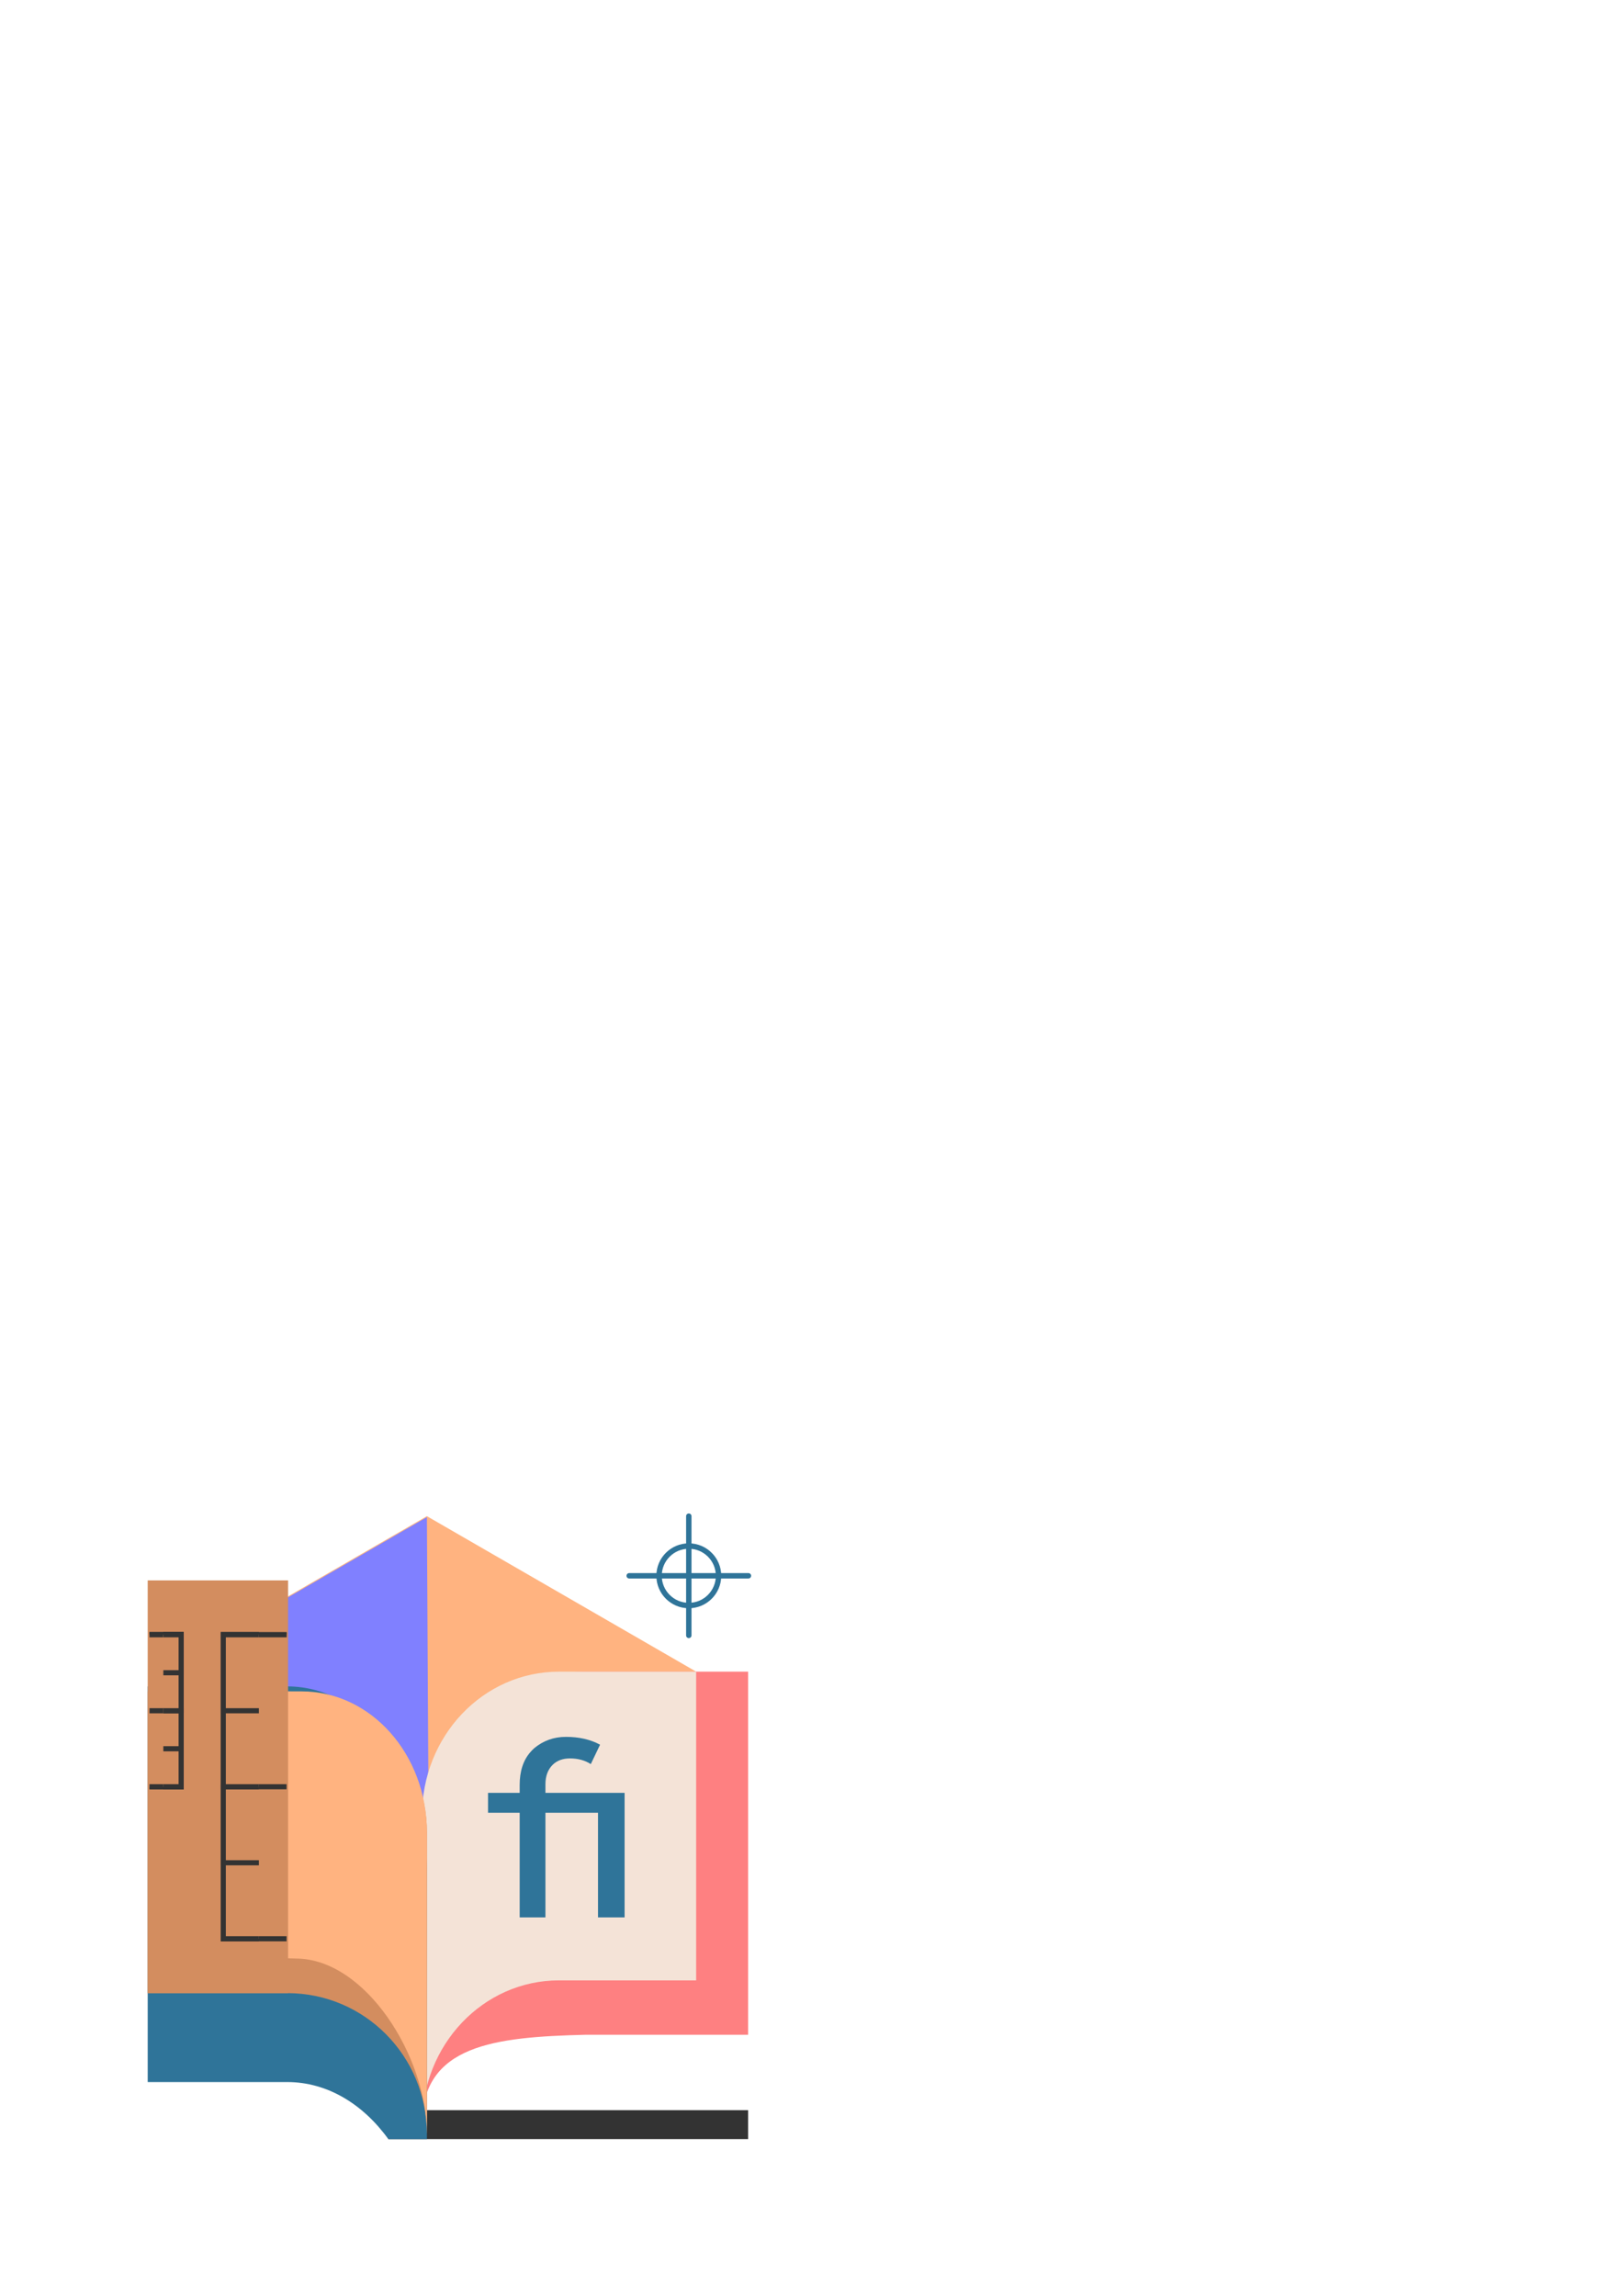 <?xml version="1.0" encoding="UTF-8" standalone="no"?>
<!-- Created with Inkscape (http://www.inkscape.org/) -->

<svg
   width="210mm"
   height="297mm"
   viewBox="0 0 210 297"
   version="1.1"
   id="svg29213"
   inkscape:version="1.2-dev (b270682, 2021-05-01)"
   sodipodi:docname="ikona-2.svg"
   xmlns:inkscape="http://www.inkscape.org/namespaces/inkscape"
   xmlns:sodipodi="http://sodipodi.sourceforge.net/DTD/sodipodi-0.dtd"
   xmlns="http://www.w3.org/2000/svg"
   xmlns:svg="http://www.w3.org/2000/svg">
  <sodipodi:namedview
     id="namedview29215"
     pagecolor="#ffffff"
     bordercolor="#666666"
     borderopacity="1.0"
     objecttolerance="10.0"
     gridtolerance="10.0"
     guidetolerance="10.0"
     inkscape:pageshadow="2"
     inkscape:pageopacity="0.0"
     inkscape:pagecheckerboard="0"
     inkscape:document-units="mm"
     showgrid="false"
     inkscape:zoom="0.67081229"
     inkscape:cx="397.27954"
     inkscape:cy="561.25984"
     inkscape:window-width="2048"
     inkscape:window-height="1089"
     inkscape:window-x="-8"
     inkscape:window-y="-8"
     inkscape:window-maximized="1"
     inkscape:current-layer="layer1" />
  <defs
     id="defs29210" />
  <g
     inkscape:label="Layer 1"
     inkscape:groupmode="layer"
     id="layer1">
    <rect
       style="fill:#333333;fill-opacity:1;stroke:none;stroke-width:0.665;stroke-miterlimit:4;stroke-dasharray:none;stroke-opacity:1;stop-color:#000000"
       id="rect392349"
       width="46.554"
       height="3.742"
       x="50.245"
       y="272.985" />
    <path
       id="path316535"
       style="fill:#ffb380;fill-opacity:1;stroke-width:0.265;stop-color:#000000"
       inkscape:transform-center-x="3.1522343e-06"
       inkscape:transform-center-y="-2.1872051e-06"
       d="m 90.078,256.485 -34.84,-14.402 -34.84,14.402 v -40.229 l 34.84,-20.115 34.84,20.115 z"
       sodipodi:nodetypes="ccccccc" />
    <path
       style="fill:#8080ff;fill-opacity:1;stroke:none;stroke-width:0.265px;stroke-linecap:butt;stroke-linejoin:miter;stroke-opacity:1"
       d="m 20.398,216.383 v 40.229 l 35.061,-20.243 -0.222,-40.101 -34.84,20.115"
       id="path91954" />
    <path
       id="path331237"
       style="fill:#fe8081;fill-opacity:1;stroke:none;stroke-width:0.26;stroke-miterlimit:4;stroke-dasharray:none;stroke-dashoffset:0"
       d="m 75.699,216.255 c -11.689,0 -21.1,8.324 -21.1,18.664 v 39.937 c 0,-10.34 9.414,-11.326 21.1,-11.626 h 21.1 v -46.975 z"
       inkscape:export-xdpi="199.98807"
       inkscape:export-ydpi="199.98807"
       sodipodi:nodetypes="sscsccs" />
    <path
       id="path92136"
       style="fill:#f4e3d7;fill-opacity:1;stroke:none;stroke-width:0.26;stroke-miterlimit:4;stroke-dasharray:none;stroke-dashoffset:0"
       d="m 72.338,216.255 c -9.828,0 -17.739,8.324 -17.739,18.664 v 39.937 c 0,-10.34 7.912,-18.664 17.739,-18.664 h 17.739 v -39.937 z"
       inkscape:export-xdpi="199.98807"
       inkscape:export-ydpi="199.98807" />
    <path
       id="path361771"
       style="fill:#2f7499;fill-opacity:1;stroke:none;stroke-width:0.26;stroke-miterlimit:4;stroke-dasharray:none;stroke-dashoffset:0"
       d="m 19.111,218.162 v 51.186 h 18.063 c 5.152,0 9.786,2.827 13.071,7.379 h 4.993 v -34.644 c -3e-5,-13.252 -8.056,-23.92 -18.064,-23.92 z" />
    <path
       id="path156713"
       style="fill:#d38d5f;fill-opacity:1;stroke:none;stroke-width:0.26;stroke-miterlimit:4;stroke-dasharray:none;stroke-dashoffset:0"
       d="m 37.175,218.804 c 10.007,0 18.063,8.137 18.063,18.244 v 39.039 c 0,-10.107 -8.056,-18.244 -18.063,-18.244 H 19.111 v -39.039 z"
       inkscape:export-xdpi="199.98807"
       inkscape:export-ydpi="199.98807" />
    <path
       id="path92138"
       style="fill:#ffb380;fill-opacity:1;stroke:none;stroke-width:0.26;stroke-miterlimit:4;stroke-dasharray:none;stroke-dashoffset:0"
       d="m 39.016,218.804 c 8.987,0 16.222,8.137 16.222,18.244 v 39.039 c 0,-10.107 -7.979,-22.715 -16.955,-22.718 l -16.306,-0.535 0.817,-34.029 z"
       inkscape:export-xdpi="199.98807"
       inkscape:export-ydpi="199.98807"
       sodipodi:nodetypes="sscsccs" />
    <g
       aria-label="fi"
       id="text166119"
       style="font-weight:bold;font-size:27.316px;line-height:1.25;font-family:'BIZ UDPGothic';-inkscape-font-specification:'BIZ UDPGothic, Bold';fill:#2f7499;stroke-width:0.265"
       transform="translate(-83.938,129.147)">
      <path
         d="m 151.178,102.788 v -1.014 q 0,-2.681 1.387,-4.255 0.24,-0.28 0.493,-0.507 1.761,-1.467 4.108,-1.467 2.548,0 4.415,1.014 l -1.2,2.508 q -1.134,-0.734 -2.694,-0.734 -1.4,0 -2.241,0.827 -0.934,0.934 -0.934,2.508 v 1.12 h 10.243 v 16.112 h -3.441 v -13.538 h -6.802 v 13.538 h -3.334 v -13.538 h -4.095 v -2.574 z"
         id="path891" />
    </g>
    <rect
       style="fill:#d38d5f;fill-opacity:1;stroke:none;stroke-width:0.265;stop-color:#000000"
       id="rect166922"
       width="18.161"
       height="53.393"
       x="19.111"
       y="204.449" />
    <path
       id="rect167433"
       style="fill:#d38d5f;stroke:#333333;stroke-width:0.665;stroke-miterlimit:4;stroke-dasharray:none;stroke-opacity:1;stop-color:#000000"
       d="m 37.079,211.481 h -8.19 v 39.329 h 8.19"
       sodipodi:nodetypes="cccc" />
    <path
       id="path167766"
       style="fill:#d38d5f;stroke:#333333;stroke-width:0.665;stroke-miterlimit:4;stroke-dasharray:none;stroke-opacity:1;stop-color:#000000"
       d="m 37.079,211.481 h -8.19 v 19.664 h 8.19"
       sodipodi:nodetypes="cccc" />
    <path
       id="path167768"
       style="fill:#d38d5f;stroke:#333333;stroke-width:0.665;stroke-miterlimit:4;stroke-dasharray:none;stroke-opacity:1;stop-color:#000000"
       d="m 33.498,231.146 h -4.609 v 19.664 h 4.609"
       sodipodi:nodetypes="cccc" />
    <path
       id="path167770"
       style="fill:#d38d5f;stroke:#333333;stroke-width:0.665;stroke-miterlimit:4;stroke-dasharray:none;stroke-opacity:1;stop-color:#000000"
       d="m 33.498,231.146 h -4.609 v 9.832 h 4.609"
       sodipodi:nodetypes="cccc" />
    <path
       id="path167772"
       style="fill:#d38d5f;stroke:#333333;stroke-width:0.665;stroke-miterlimit:4;stroke-dasharray:none;stroke-opacity:1;stop-color:#000000"
       d="m 33.498,211.481 h -4.609 v 19.664 h 4.609"
       sodipodi:nodetypes="cccc" />
    <path
       id="path167774"
       style="fill:#d38d5f;stroke:#333333;stroke-width:0.665;stroke-miterlimit:4;stroke-dasharray:none;stroke-opacity:1;stop-color:#000000"
       d="m 33.498,211.481 h -4.609 v 9.832 h 4.609"
       sodipodi:nodetypes="cccc" />
    <path
       id="path167776"
       style="fill:#d38d5f;stroke:#333333;stroke-width:0.665;stroke-miterlimit:4;stroke-dasharray:none;stroke-opacity:1;stop-color:#000000"
       d="m 19.345,211.481 h 4.095 v 19.664 h -4.095"
       sodipodi:nodetypes="cccc" />
    <path
       id="path167778"
       style="fill:#d38d5f;stroke:#333333;stroke-width:0.665;stroke-miterlimit:4;stroke-dasharray:none;stroke-opacity:1;stop-color:#000000"
       d="m 19.345,211.481 h 4.095 v 9.832 h -4.095"
       sodipodi:nodetypes="cccc" />
    <path
       id="path167780"
       style="fill:#d38d5f;stroke:#333333;stroke-width:0.665;stroke-miterlimit:4;stroke-dasharray:none;stroke-opacity:1;stop-color:#000000"
       d="m 21.135,221.313 h 2.305 v 9.832 h -2.305"
       sodipodi:nodetypes="cccc" />
    <path
       id="path167782"
       style="fill:#d38d5f;stroke:#333333;stroke-width:0.665;stroke-miterlimit:4;stroke-dasharray:none;stroke-opacity:1;stop-color:#000000"
       d="m 21.135,221.313 h 2.305 v 4.916 h -2.305"
       sodipodi:nodetypes="cccc" />
    <path
       id="path167784"
       style="fill:#d38d5f;stroke:#333333;stroke-width:0.665;stroke-miterlimit:4;stroke-dasharray:none;stroke-opacity:1;stop-color:#000000"
       d="m 21.135,211.481 h 2.305 v 9.832 h -2.305"
       sodipodi:nodetypes="cccc" />
    <path
       id="path167786"
       style="fill:#d38d5f;stroke:#333333;stroke-width:0.665;stroke-miterlimit:4;stroke-dasharray:none;stroke-opacity:1;stop-color:#000000"
       d="m 21.135,211.481 h 2.305 v 4.916 h -2.305"
       sodipodi:nodetypes="cccc" />
    <path
       id="path167788"
       style="fill:#d38d5f;stroke:#333333;stroke-width:0.665;stroke-miterlimit:4;stroke-dasharray:none;stroke-opacity:1;stop-color:#000000"
       d="m 19.345,211.481 h 4.095 v 19.664 h -4.095"
       sodipodi:nodetypes="cccc" />
    <path
       id="path167790"
       style="fill:#d38d5f;stroke:#333333;stroke-width:0.665;stroke-miterlimit:4;stroke-dasharray:none;stroke-opacity:1;stop-color:#000000"
       d="m 19.345,211.481 h 4.095 v 9.832 h -4.095"
       sodipodi:nodetypes="cccc" />
    <path
       id="path167792"
       style="fill:#d38d5f;stroke:#333333;stroke-width:0.665;stroke-miterlimit:4;stroke-dasharray:none;stroke-opacity:1;stop-color:#000000"
       d="m 21.135,221.313 h 2.305 v 9.832 h -2.305"
       sodipodi:nodetypes="cccc" />
    <path
       id="path167794"
       style="fill:#d38d5f;stroke:#333333;stroke-width:0.665;stroke-miterlimit:4;stroke-dasharray:none;stroke-opacity:1;stop-color:#000000"
       d="m 21.135,221.313 h 2.305 v 4.916 h -2.305"
       sodipodi:nodetypes="cccc" />
    <path
       id="path167796"
       style="fill:#d38d5f;stroke:#333333;stroke-width:0.665;stroke-miterlimit:4;stroke-dasharray:none;stroke-opacity:1;stop-color:#000000"
       d="m 21.135,211.481 h 2.305 v 9.832 h -2.305"
       sodipodi:nodetypes="cccc" />
    <path
       id="path167798"
       style="fill:#d38d5f;stroke:#333333;stroke-width:0.665;stroke-miterlimit:4;stroke-dasharray:none;stroke-opacity:1;stop-color:#000000"
       d="m 21.135,211.481 h 2.305 v 4.916 h -2.305"
       sodipodi:nodetypes="cccc" />
    <circle
       style="fill:none;stroke:#2f7499;stroke-width:0.7;stroke-linecap:round;stroke-miterlimit:4;stroke-dasharray:none;stroke-opacity:1;stop-color:#000000"
       id="path20815"
       cx="89.124"
       cy="203.853"
       r="3.848" />
    <path
       style="fill:none;stroke:#2f7499;stroke-width:0.7;stroke-linecap:round;stroke-linejoin:miter;stroke-miterlimit:4;stroke-dasharray:none;stroke-opacity:1"
       d="m 89.124,196.141 v 15.424"
       id="path20872" />
    <path
       style="fill:none;stroke:#2f7499;stroke-width:0.7;stroke-linecap:round;stroke-linejoin:miter;stroke-miterlimit:4;stroke-dasharray:none;stroke-opacity:1"
       d="M 96.836,203.853 H 81.412"
       id="path20954" />
  </g>
</svg>
